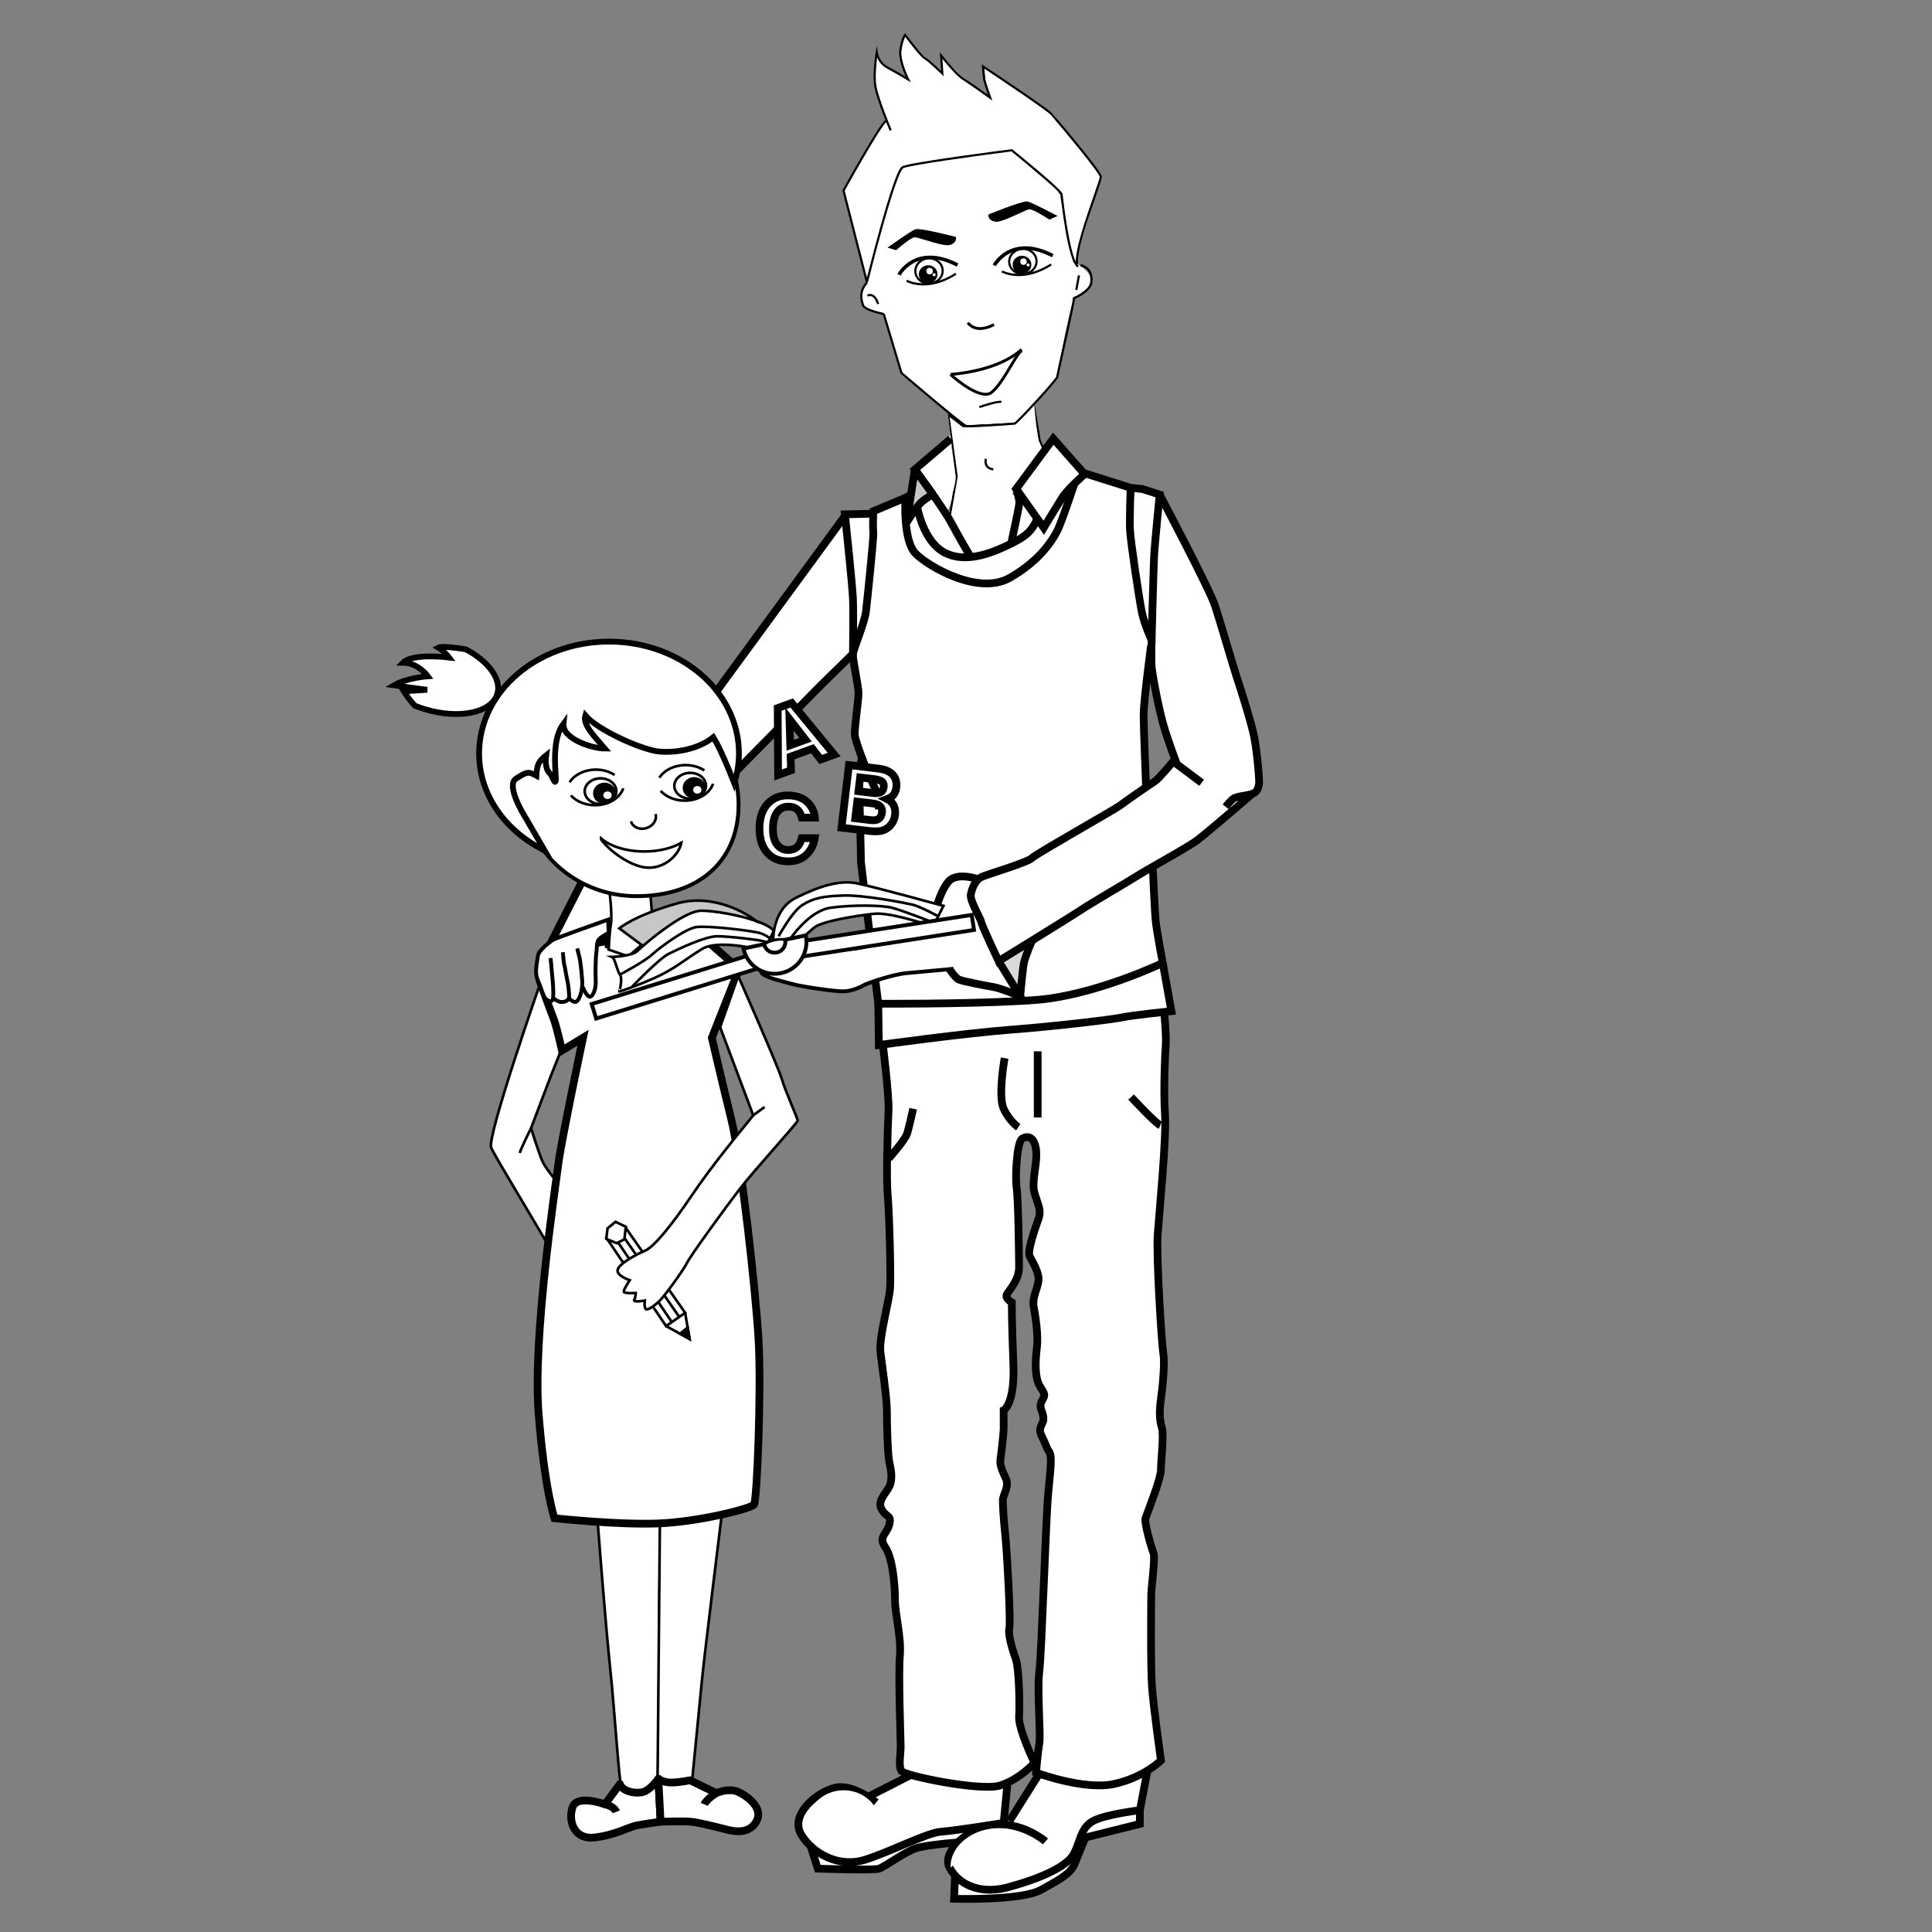 <?xml version="1.0" encoding="utf-8"?>
<!-- Generator: Adobe Illustrator 16.0.0, SVG Export Plug-In . SVG Version: 6.00 Build 0)  -->
<!DOCTYPE svg PUBLIC "-//W3C//DTD SVG 1.1//EN" "http://www.w3.org/Graphics/SVG/1.1/DTD/svg11.dtd">
<svg version="1.1" id="Calque_1" xmlns="http://www.w3.org/2000/svg" xmlns:xlink="http://www.w3.org/1999/xlink" x="0px" y="0px"
	 width="250px" height="250px" viewBox="0 0 250 250" enable-background="new 0 0 250 250" xml:space="preserve">
<rect x="0" y="0" width="250" height="250" fill="#808080" stroke="none"/>
<g>
	<g id="schuhe">
		<g id="XMLID_6_">
			<g>
				<path fill="#FFFFFF" d="M112.352,232.513l0.02-0.028l6.672-3.399l11.457,0.252l-0.629,6.547c0,0-6.17,1.008-8.057,1.134
					c-1.889,0.126-6.674,2.645-9.947,3.652c-2.576,0.792-5.227-0.13-6.977-1.782c-0.475-0.45-0.883-0.954-1.209-1.492
					c-1.51-2.519,1.889-5.414,4.281-6.044C109.484,230.952,111.262,231.824,112.352,232.513z"/>
				<path fill="#FFFFFF" d="M129.871,235.884l-0.504,1.008l-3.775,1.385c0,0-5.541,0.378-7.053,0.881
					c-1.51,0.505-4.027,2.393-4.783,2.645s-7.932,0-7.932,0l-0.934-2.915c1.75,1.653,4.4,2.575,6.977,1.782
					c3.273-1.007,8.059-3.525,9.947-3.651C123.701,236.892,129.871,235.884,129.871,235.884z"/>
			</g>
			<g>
				<path fill="none" stroke="#000000" stroke-miterlimit="10" d="M113.377,233.24c0,0-0.4-0.334-1.025-0.728
					c-1.09-0.688-2.867-1.561-4.389-1.161c-2.391,0.63-5.791,3.525-4.279,6.044c0.324,0.538,0.732,1.042,1.207,1.491
					c1.75,1.653,4.4,2.575,6.977,1.783c3.273-1.008,8.059-3.526,9.947-3.652c1.887-0.126,8.057-1.134,8.057-1.134l0.629-6.547
					l-11.457-0.252l-6.672,3.399"/>
				<path fill="none" stroke="#000000" stroke-miterlimit="10" d="M104.816,238.654l0.074,0.232l0.934,2.915
					c0,0,7.176,0.253,7.932,0c0.756-0.252,3.273-2.14,4.783-2.644c1.512-0.504,7.053-0.882,7.053-0.882l3.775-1.385l0.504-1.006"/>
			</g>
		</g>
	</g>
	<g id="Ebene_11">
		<g id="XMLID_5_">
			<g>
				<path fill="#FFFFFF" d="M130.551,236.174l0.076-0.541l4.281-6.8l13.725-0.504l-1.135,5.919c0,0-4.406,0.503-6.043,1.385
					c-1.357,0.729-1.59,2.064-2.131,3.43c-0.111,0.284-0.236,0.571-0.387,0.851c-0.883,1.637-4.281,3.147-8.438,4.281
					c-3.232,0.881-5.549-0.066-6.832-1.417c-0.369-0.387-0.652-0.81-0.848-1.228c-0.881-1.888,2.268-5.036,5.918-5.414
					C129.367,236.07,129.979,236.093,130.551,236.174z"/>
				<path fill="#FFFFFF" d="M139.324,239.063c0.541-1.365,0.773-2.699,2.131-3.43c1.637-0.882,6.043-1.384,6.043-1.384v1.763
					l-7.051,1.762c0,0-0.279,0.678-0.613,1.496L139.324,239.063z"/>
				<path fill="#FFFFFF" d="M130.5,244.194c4.156-1.134,7.555-2.645,8.438-4.281c0.15-0.28,0.275-0.566,0.387-0.851l0.51,0.206
					c-0.258,0.632-0.551,1.353-0.771,1.903c-0.504,1.26-1.889,2.015-4.406,3.399s-11.205,1.134-11.205,1.134l0.125-2.771l0.09-0.157
					C124.951,244.128,127.268,245.075,130.5,244.194z"/>
			</g>
			<g>
				<path fill="none" stroke="#000000" stroke-miterlimit="10" d="M135.285,238.276c0,0-1.979-1.722-4.734-2.103
					c-0.572-0.081-1.184-0.104-1.813-0.038c-3.65,0.378-6.799,3.526-5.918,5.414c0.195,0.418,0.479,0.841,0.848,1.228
					c1.283,1.351,3.6,2.298,6.832,1.417c4.156-1.134,7.555-2.645,8.438-4.281c0.15-0.28,0.275-0.566,0.387-0.851
					c0.541-1.365,0.773-2.7,2.131-3.43c1.637-0.882,6.043-1.385,6.043-1.385l1.135-5.919l-13.725,0.504l-4.281,6.8"/>
				<path fill="none" stroke="#000000" stroke-miterlimit="10" d="M123.576,242.935l-0.125,2.771c0,0,8.688,0.251,11.205-1.134
					c2.518-1.384,3.902-2.14,4.406-3.399c0.221-0.551,0.514-1.271,0.771-1.903c0.334-0.819,0.613-1.496,0.613-1.496l7.051-1.763
					v-1.762"/>
			</g>
		</g>
		<path fill="#FFFFFF" d="M108.566,234.223c2.08-0.229,4.045,0.624,5.41,2.135c0.002-0.176-0.006-0.354-0.025-0.531
			c-0.283-2.578-2.67-4.431-5.328-4.139c-2.574,0.285-4.455,2.479-4.314,4.958C105.34,235.322,106.832,234.414,108.566,234.223z"/>
		<path fill="#FFFFFF" d="M128.299,239.145c2.561-0.281,4.955,0.524,6.594,2.004c0.004-0.177,0.002-0.354-0.02-0.531
			c-0.283-2.578-3.168-4.376-6.441-4.015c-3.172,0.35-5.539,2.596-5.426,5.079C124.305,240.329,126.162,239.38,128.299,239.145z"/>
	</g>
	<g id="fuesse">
		<path fill="#FFFFFF" stroke="#000000" stroke-width="0.341" stroke-miterlimit="10" d="M77.297,196.454
			c0,0,1.072,13.936,1.656,19.394c0.584,5.457,1.17,15.104,1.461,15.299c0.293,0.195,0.977,1.169,2.145,0.975
			c1.17-0.195,2.338-0.975,2.535-1.949c0.193-0.974,0.193-25.435,0.291-25.824s0.098-7.406,0.098-7.406L77.297,196.454z"/>
		<path fill="#FFFFFF" stroke="#000000" stroke-width="0.341" stroke-miterlimit="10" d="M85.482,196.941l7.99-1.56
			c0,0-2.338,18.905-2.629,21.927c-0.293,3.021-1.268,12.961-1.268,12.961s-1.17,0.683-1.852,0.584
			c-0.684-0.096-2.631-0.682-2.631-0.682l0.291-32.646L85.482,196.941z"/>
	</g>
	<g id="schuhe_1_">
		<path fill="#FFFFFF" stroke="#000000" stroke-linejoin="round" stroke-miterlimit="10" d="M80.219,230.854l-1.947,2.632
			c0,0-3.605-1.364-4.191,0.389c-0.584,1.754,0.195,4.191,2.826,3.898c2.631-0.292,4.484-1.364,5.457-1.559
			c0.975-0.195,3.119-0.488,3.119-0.488l-0.293-5.555c0,0-1.07,1.56-2.143,1.755C81.975,232.121,80.512,231.731,80.219,230.854z"/>
		<path fill="#FFFFFF" stroke="#000000" stroke-linecap="round" stroke-linejoin="round" stroke-miterlimit="10" d="M85.189,230.172
			c0,0,0.586,0.488,1.656,0.488c1.072,0,2.438-0.293,2.438-0.293l3.41,1.657c0,0,1.561-0.683,2.729-0.194
			c1.17,0.486,3.314,2.045,2.533,3.702c-0.779,1.657-2.533,1.56-3.701,1.268c-1.17-0.292-3.803-0.976-4.875-1.071
			c-1.07-0.099-3.896,0-3.896,0L85.189,230.172z"/>
		<path fill="#FFFFFF" stroke="#000000" stroke-miterlimit="10" d="M78.271,233.486c0,0,1.168,0.194,1.461,0.974"/>
		<path fill="#FFFFFF" stroke="#000000" stroke-miterlimit="10" d="M92.693,232.023c0,0-1.268,0.781-1.559,1.463"/>
	</g>
	<g id="hand_x5F_li">
		<path fill="#FFFFFF" stroke="#000000" stroke-width="0.341" stroke-miterlimit="10" d="M69.793,127.557
			c0,0-6.822,19.588-6.236,20.952c0.584,1.364,8.186,13.739,8.186,14.131c0,0.39,1.17-8.674,1.17-8.674s-2.145-2.533-2.633-3.509
			c-0.486-0.974-1.559-4.482-1.559-4.482s1.947-5.165,2.436-6.433c0.488-1.267,2.145-5.359,2.145-5.359L69.793,127.557z"/>
		<path fill="#FFFFFF" stroke="#000000" stroke-width="0.341" stroke-miterlimit="10" d="M60.535,135.256"/>
		<path fill="#FFFFFF" stroke="#000000" stroke-width="0.341" stroke-miterlimit="10" d="M68.721,145.975
			c0,0-1.363,2.729-1.461,3.216"/>
	</g>
	<g id="hose">
		<path fill="#FFFFFF" stroke="#000000" stroke-miterlimit="10" d="M114.133,134.11c0,0.314,0.945,7.554,0.84,9.651
			c-0.105,2.1-0.314,8.604-0.105,10.912c0.211,2.309,0.42,10.283,0.314,11.962c-0.104,1.68-1.469,6.504-1.258,8.288
			c0.209,1.784,0.84,5.876,0.84,7.66c0,1.783,0.104,5.666,0.314,6.61c0.209,0.944,0.523,2.308-0.105,3.358
			c-0.631,1.049-1.469,1.782-0.84,2.832c0.631,1.049,1.26,0.629,0.945,1.889c-0.314,1.259-1.469,1.573-0.525,2.938
			c0.945,1.363,1.26,4.826,1.26,6.819c0,1.994,0.84,4.722,0.629,7.241c-0.209,2.518,0.105,10.701,0.105,11.75
			s-0.314,2.518,0.105,3.148c0.418,0.629,10.176,2.623,12.693,1.889c2.52-0.734,4.514-2.938,4.514-2.938s-2.1-4.407-1.994-5.979
			c0.105-1.575,0-6.296-0.42-7.45s-1.051-3.253-0.84-3.987s-0.314-10.178-0.523-12.066c-0.211-1.888-0.316-3.882-0.316-4.512
			s0.84-1.783,0.42-2.727c-0.42-0.945-0.84-1.785-0.734-2.519c0.105-0.735,0.42-3.358,0.42-4.092c0-0.735,0-2.31,0-2.31
			s1.469-0.734,1.26-5.979c-0.209-5.247-0.209-7.975-0.209-7.975s-0.945-0.525-0.631-1.05c0.314-0.523,1.574-1.889,1.574-3.463
			c0-1.573-0.105-9.022-0.314-10.281c-0.211-1.26,0-5.981,0.734-6.401c0.734-0.418,1.572-0.209,1.783,1.47
			c0.209,1.679-0.629,4.092-0.209,5.561c0.418,1.469,0.943,2.203,0.523,3.357c-0.42,1.155-1.469,4.197-1.154,4.826
			c0.316,0.631,1.258,2.099,1.154,3.148c-0.105,1.049-0.838,2.203-0.629,3.356c0.209,1.155,0.629,3.673,0.42,5.352
			c-0.211,1.679-0.314,3.882,0.418,5.036c0.736,1.155,0.631,1.05,0.211,1.889c-0.42,0.84,0.105,1.154,0.211,2.1
			c0.104,0.943-0.84,1.154-0.211,2.412c0.629,1.26,0.525,1.365,0.945,1.994c0.418,0.629,0.209,1.993-0.105,5.352
			c-0.314,3.357-0.84,20.564-1.154,23.082c-0.314,2.519,0.209,8.184,0,9.339c-0.211,1.154-0.42,3.777-0.42,3.777
			s6.191,2.308,10.072,1.469c3.883-0.84,6.086-3.043,6.086-3.043s-0.943-6.716-1.154-9.442c-0.209-2.729-0.105-11.438-0.105-12.067
			s0.525-4.722,0.316-5.245c-0.211-0.525-1.262-3.987-1.051-4.617c0.211-0.629,1.994-5.035,1.994-6.295
			c0-1.259,0.42-4.512,0.105-5.456s-0.314-2.204-0.105-3.672c0.211-1.47,0.523-4.617,0.314-5.771
			c-0.209-1.154-0.943-12.697-0.734-15.529c0.211-2.833,1.154-12.591,0.943-15.528c-0.209-2.938,0-7.765,0.105-9.129
			c0.105-1.363-0.418-6.19-0.418-6.19l-32.736,3.673L114.133,134.11z"/>
		<path fill="#FFFFFF" stroke="#000000" stroke-miterlimit="10" d="M199.016,240.396"/>
	</g>
	<g id="kleid">
		<path fill="#FFFFFF" stroke="#000000" stroke-miterlimit="10" d="M78.758,119.76l-8.867,7.309c0,0,1.363,3.802,1.754,4.776
			c0.389,0.974,1.072,4.093,1.072,4.093l2.729-1.657c0,0-2.826,13.351-3.217,16.469c-0.389,3.119-3.313,22.316-2.533,32.159
			s2.047,13.546,2.047,13.546s7.99,0.877,13.352,0.682c5.359-0.195,12.082-1.948,12.473-2.436c0.389-0.488,0.975-14.91,0.584-21.439
			s-2.242-23.194-3.508-28.358c-1.268-5.164-2.533-10.622-2.533-10.622l3.508-8.868c0,0-6.725-6.236-8.381-6.627
			c-1.658-0.389-2.826,0-2.826,0l0.195,2.047l-3.412,2.437l-2.436-0.976V119.76z"/>
	</g>
	<g id="stift">
		<g>
			<polyline fill="#FFFFFF" stroke="#000000" stroke-width="0.341" stroke-miterlimit="10" points="86.193,171.595 89.23,173.262 
				88.658,169.875 			"/>
			<path fill="none" stroke="#000000" stroke-width="0.341" stroke-miterlimit="10" d="M82.9,159.37"/>
			<polygon fill="#FFFFFF" stroke="#000000" stroke-width="0.341" stroke-miterlimit="10" points="80.916,158.807 88.658,169.875 
				86.193,171.595 78.48,160.196 			"/>
			<polygon stroke="#000000" stroke-width="0.341" stroke-miterlimit="10" points="87.994,172.583 88.98,171.781 89.23,173.262 			
				"/>
			
				<line fill="none" stroke="#000000" stroke-width="0.341" stroke-miterlimit="10" x1="80.754" y1="160.125" x2="87.895" y2="170.407"/>
			
				<line fill="none" stroke="#000000" stroke-width="0.341" stroke-miterlimit="10" x1="79.563" y1="160.146" x2="86.932" y2="171.079"/>
			<polygon fill="#FFFFFF" stroke="#000000" stroke-width="0.341" stroke-miterlimit="10" points="78.611,158.952 79.648,158.104 
				80.982,158.743 80.793,160.367 79.801,160.87 78.455,160.312 			"/>
		</g>
	</g>
	<g id="Ebene_9">
		<path fill="none" stroke="#000000" stroke-miterlimit="10" d="M129.996,136.922c0,0-0.881,4.91-0.125,6.547
			s1.889,2.393,1.889,2.393"/>
		<line fill="none" stroke="#000000" stroke-miterlimit="10" x1="134.277" y1="136.04" x2="134.277" y2="144.602"/>
		<path fill="none" stroke="#000000" stroke-miterlimit="10" d="M146.365,141.957c0,0,3.146,3.4,3.775,3.652"/>
		<path fill="none" stroke="#000000" stroke-miterlimit="10" d="M115.014,149.89c0,0,2.141-2.393,2.393-3.273
			s0.756-3.147,0.756-3.147"/>
	</g>
	<g id="Ebene_4">
		<polygon fill="#FFFFFF" points="122.814,66.515 126.238,74.048 130.9,71.319 131.922,64.384 129.193,63.133 		"/>
		<polygon fill="#FFFFFF" points="126.238,72.797 120.705,63.975 118.166,66.203 119.986,74.843 		"/>
		<polygon fill="#FFFFFF" points="130.9,71.319 131.922,63.702 136.697,68.591 134.537,72.455 		"/>
	</g>
	<g id="pollunder">
		<g id="XMLID_4_">
			<g>
				<path fill="#FFFFFF" d="M152.053,98.26c-0.273-0.743-0.758-2.078-1.275-3.677c-0.799-2.479-1.676-7.348-1.756-8.308
					c-0.053-0.627-0.037-1.9-0.021-2.709c0.012-0.429,0.021-0.725,0.021-0.725s0.238-9.264,0.316-10.859
					c0.084-1.596,0.723-7.986,0.723-7.986s6.469,12.22,7.188,14.454c0.717,2.235,2.314,7.747,2.715,8.943
					c0.396,1.199,1.914,5.911,2.314,7.907c0.398,1.995,0.721,5.75,0.639,6.149c-0.078,0.396-0.16,1.039-0.879,1.278
					c0,0-5.83,5.03-7.107,5.987c-0.912,0.685-3.871,2.354-5.889,3.509c-0.803,0.46-1.457,0.837-1.775,1.043
					c-1.121,0.721-6.072,3.594-7.508,4.554c-0.762,0.507-3.67,2.312-6.238,3.896c-2.285,1.414-4.303,2.652-4.303,2.652
					s-2.156-4.552-2.234-5.032c-0.082-0.481-1.518-2.795-1.361-3.594c0.127-0.63,0.4-1.454,0.977-1.968
					c0.158-0.144,0.338-0.264,0.541-0.349c0.961-0.4,5.83-1.836,6.391-2.396c0.561-0.561,10.781-6.309,11.498-6.868
					c0.484-0.374,2.15-1.539,3.314-2.336c0.572-0.393,1.027-0.698,1.158-0.777C149.891,100.817,151.955,98.376,152.053,98.26z"/>
				<path fill="#FFFFFF" d="M150.457,124.607l1.121,6.23c0,0-5.273,0.56-6.311,0.8c-1.037,0.238-8.145,1.116-14.373,1.596
					c-6.229,0.478-17.17,1.995-17.17,1.995l-0.08-5.348c0,0,10.766,0.065,18.398-0.356c0.684-0.038,1.342-0.079,1.963-0.126
					C141.594,128.841,150.457,124.607,150.457,124.607z"/>
				<path fill="#FFFFFF" d="M149.58,119.496c0.16,1.278,0.877,5.111,0.877,5.111s-8.863,4.233-16.451,4.791
					c-0.621,0.047-1.279,0.088-1.963,0.126l-0.031-0.604c0,0,0.316-3.514,0.479-4.313c0.16-0.8,1.039-2.873,1.039-2.873l-0.01-0.017
					c2.568-1.586,5.477-3.39,6.238-3.896c1.436-0.96,6.387-3.833,7.508-4.554c0.318-0.206,0.973-0.583,1.775-1.043l0.141,0.246
					C149.182,112.471,149.422,118.219,149.58,119.496z"/>
				<path fill="#FFFFFF" d="M147.822,63.279l2.238,0.717c0,0-0.639,6.391-0.723,7.986c-0.078,1.596-0.316,10.859-0.316,10.859
					s-0.961-2.074-1.279-3.674c-0.32-1.596-1.438-9.024-1.516-10.541c-0.082-1.518,0.078-5.51,0.078-5.51L147.822,63.279z"/>
				<path fill="#FFFFFF" d="M111.529,98.036c-0.361-0.961-0.867-2.387-0.918-2.897c-0.082-0.796,0.479-4.47,0.479-5.429
					c0-0.957-0.801-4.473-0.721-5.109c0.082-0.639,1.52-4.072,1.678-5.433c0.16-1.356,1.037-9.663,0.959-10.3
					c-0.063-0.481-0.031-1.787-0.012-2.395c0.006-0.198,0.012-0.321,0.012-0.321l4.375-1.835l-0.223,0.158
					c0,0-0.322,5.429,1.277,7.106c1.596,1.679,8.146,5.512,12.219,3.195c4.07-2.316,5.592-5.03,6.148-6.068
					c0.561-1.04,2.555-7.108,2.555-7.108l1.119-0.32l5.828,1.837c0,0-0.16,3.992-0.078,5.51c0.078,1.517,1.195,8.945,1.518,10.541
					c0.318,1.6,1.277,3.674,1.277,3.674s-0.01,0.296-0.023,0.725l-0.059-0.004c0,0-0.955,7.187-0.955,8.942s0.316,9.264,0.316,9.264
					l0.041,0.06c-1.164,0.797-2.828,1.962-3.314,2.336c-0.717,0.56-10.938,6.308-11.496,6.868c-0.563,0.56-5.432,1.995-6.393,2.396
					c-0.203,0.085-0.383,0.205-0.541,0.349c-0.604-0.198-2.957-0.878-3.928,0.371c-1.121,1.437-2.555,5.271-1.359,8.144
					c1.199,2.877,2.238,4.234,2.795,4.473c0.561,0.239,3.516,0.8,4.473,0.96c0.957,0.158,3.436,1.197,3.436,1.197l0.031,0.604
					c-7.633,0.422-18.398,0.356-18.398,0.356l-2.238-18.289c0-0.96-0.238-10.063-0.238-10.38c0-0.322,0.16-2.239,0.16-2.239
					L111.529,98.036z"/>
				<path fill="#FFFFFF" d="M117.381,64.317l1.135-0.799l0.082,1.675c0,0,0.639,4.233,3.113,5.988
					c2.477,1.757,5.828,0.722,8.385-0.478c2.555-1.195,3.434-1.836,4.232-3.834c0.797-1.995,2.314-5.03,2.314-5.03l2.717-0.239
					c0,0-1.996,6.068-2.557,7.108c-0.557,1.038-2.078,3.752-6.148,6.068c-4.072,2.316-10.621-1.517-12.219-3.195
					c-1.6-1.678-1.275-7.106-1.275-7.106L117.381,64.317z"/>
				<path fill="#D9D9D9" d="M133.52,121.718l0.01,0.017c0,0-0.879,2.073-1.039,2.873c-0.162,0.8-0.479,4.313-0.479,4.313
					l-2.795-4.551C129.217,124.37,131.234,123.132,133.52,121.718z"/>
				<path fill="#FFFFFF" d="M129.217,124.37l2.795,4.551c0,0-2.477-1.039-3.434-1.197c-0.957-0.16-3.912-0.721-4.475-0.96
					c-0.555-0.238-1.594-1.596-2.793-4.473c-1.197-2.873,0.238-6.707,1.359-8.144c0.969-1.249,3.324-0.569,3.928-0.371
					c-0.576,0.514-0.85,1.338-0.977,1.968c-0.156,0.799,1.279,3.112,1.361,3.594C127.061,119.818,129.217,124.37,129.217,124.37z"/>
				<path fill="#FFFFFF" d="M113.006,68.868c0.078,0.637-0.799,8.943-0.959,10.3c-0.158,1.36-1.596,4.794-1.678,5.433
					c0,0,0.082-5.351,0-7.188c-0.07-1.634-0.838-8.962-1.004-10.555c-0.02-0.194-0.033-0.305-0.033-0.305l3.662-0.079
					C112.975,67.081,112.943,68.387,113.006,68.868z"/>
				<path fill="#FFFFFF" d="M110.369,77.412c0.082,1.838,0,7.188,0,7.188l-4.23,4.152L95.197,99.852l-11.5,10.623l-1.438,8.386
					l-3.99,2.952l-7.668,1.518l6.148-12.059l32.502-44.401l0.113-0.013C109.531,68.45,110.299,75.778,110.369,77.412z"/>
			</g>
			<g>
				<path fill="none" stroke="#000000" stroke-miterlimit="10" d="M150.061,63.996c0,0,6.469,12.22,7.188,14.454
					c0.717,2.235,2.314,7.747,2.715,8.943c0.396,1.199,1.914,5.911,2.314,7.907c0.398,1.995,0.721,5.75,0.639,6.149
					c-0.078,0.396-0.16,1.039-0.879,1.278c-0.717,0.24-2.074,0.317-2.473,0.639c-0.4,0.318-0.961,1.037-0.961,1.037"/>
				<path fill="none" stroke="#000000" stroke-miterlimit="10" d="M162.037,102.729c0,0-5.83,5.03-7.107,5.987
					c-0.912,0.685-3.873,2.354-5.889,3.509c-0.803,0.46-1.457,0.837-1.775,1.043c-1.121,0.721-6.072,3.594-7.508,4.554
					c-0.762,0.507-3.67,2.311-6.238,3.896c-2.285,1.414-4.303,2.652-4.303,2.652s-2.156-4.552-2.234-5.032
					c-0.082-0.481-1.518-2.795-1.361-3.594c0.127-0.63,0.4-1.454,0.977-1.968c0.158-0.144,0.338-0.264,0.541-0.349
					c0.961-0.4,5.83-1.836,6.391-2.396c0.561-0.561,10.781-6.309,11.498-6.868c0.484-0.374,2.15-1.539,3.314-2.336
					c0.572-0.393,1.027-0.698,1.158-0.777c0.391-0.233,2.455-2.675,2.553-2.791c0.004-0.004,0.004-0.004,0.004-0.004"/>
				<path fill="none" stroke="#000000" stroke-miterlimit="10" d="M155.49,101.29l-3.195-2.396c0,0-0.09-0.229-0.242-0.635
					c-0.273-0.743-0.758-2.078-1.275-3.677c-0.799-2.479-1.676-7.348-1.756-8.308c-0.053-0.627-0.037-1.9-0.021-2.709
					c0.012-0.429,0.021-0.725,0.021-0.725"/>
				<path fill="none" stroke="#000000" stroke-miterlimit="10" d="M148.939,83.563c0,0-0.955,7.187-0.955,8.942
					s0.316,9.264,0.316,9.264"/>
				<path fill="none" stroke="#000000" stroke-miterlimit="10" d="M149.182,112.471c0,0,0.24,5.748,0.398,7.025
					c0.16,1.278,0.877,5.111,0.877,5.111s-8.863,4.233-16.449,4.791c-0.623,0.047-1.281,0.088-1.965,0.126
					c-7.633,0.422-18.398,0.356-18.398,0.356l-2.236-18.289c0-0.96-0.24-10.063-0.24-10.38c0-0.322,0.162-2.239,0.162-2.239
					l0.201-0.937l0.037-0.181"/>
				<path fill="none" stroke="#000000" stroke-miterlimit="10" d="M113.725,104.724c0,0,0-1.517-0.24-2.077
					c-0.238-0.557-1.596-3.674-1.596-3.674s-0.154-0.396-0.359-0.937c-0.361-0.961-0.867-2.387-0.918-2.897
					c-0.082-0.796,0.479-4.47,0.479-5.429c0-0.957-0.801-4.473-0.721-5.109c0.082-0.639,1.52-4.072,1.678-5.433
					c0.16-1.356,1.037-9.663,0.959-10.3c-0.063-0.481-0.031-1.787-0.012-2.395c0.006-0.198,0.012-0.321,0.012-0.321l4.375-1.835
					l0.576-0.242"/>
				<path fill="none" stroke="#000000" stroke-miterlimit="10" d="M139.359,61.601l-2.717,0.239c0,0-1.518,3.035-2.314,5.03
					c-0.799,1.998-1.678,2.639-4.232,3.834c-2.557,1.199-5.908,2.234-8.387,0.478c-2.473-1.755-3.111-5.988-3.111-5.988
					l-0.082-1.675l-1.135,0.799l-0.223,0.158c0,0-0.322,5.429,1.277,7.106c1.596,1.679,8.146,5.512,12.219,3.195
					c4.07-2.316,5.592-5.03,6.148-6.068C137.363,67.669,139.359,61.601,139.359,61.601l1.117-0.32l5.828,1.837
					c0,0-0.16,3.992-0.078,5.51c0.078,1.517,1.197,8.945,1.518,10.541c0.318,1.6,1.277,3.674,1.277,3.674s0.24-9.264,0.318-10.859
					c0.082-1.596,0.721-7.986,0.721-7.986l-2.238-0.717l-1.518-0.162"/>
				<path fill="none" stroke="#000000" stroke-miterlimit="10" d="M126.74,113.827c0,0-0.051-0.019-0.143-0.051
					c-0.604-0.198-2.959-0.878-3.928,0.371c-1.121,1.437-2.555,5.271-1.359,8.144c1.199,2.877,2.238,4.234,2.795,4.473
					c0.561,0.239,3.516,0.8,4.473,0.96c0.957,0.158,3.434,1.197,3.434,1.197l-2.795-4.551"/>
				<path fill="none" stroke="#000000" stroke-miterlimit="10" d="M132.012,128.921c0,0,0.318-3.514,0.479-4.313
					s1.039-2.873,1.039-2.873"/>
				<path fill="none" stroke="#000000" stroke-miterlimit="10" d="M113.645,129.881l0.08,5.348c0,0,10.941-1.518,17.17-1.995
					c6.229-0.479,13.336-1.357,14.373-1.596c1.037-0.24,6.311-0.8,6.311-0.8l-1.121-6.23"/>
				<path fill="none" stroke="#000000" stroke-miterlimit="10" d="M109.252,66.87L76.75,111.271l-6.148,12.059l7.668-1.518
					l3.99-2.952l1.438-8.386l11.5-10.623l10.941-11.099l4.23-4.152c0,0,0.082-5.351,0-7.188c-0.07-1.634-0.838-8.962-1.004-10.556
					c-0.02-0.193-0.033-0.304-0.033-0.304l3.662-0.079l0.09-0.003"/>
			</g>
		</g>
	</g>
	<g id="kopf">
		<g>
			<polyline fill="#FFFFFF" points="122.934,66.587 123.791,61.627 122.756,53.689 124.654,55.147 131.313,54.811 133.818,52.66 
				134.551,56.999 135.986,60.261 137.525,61.649 			"/>
			<polygon fill="#FFFFFF" points="137.432,61.753 135.869,60.344 134.414,57.021 133.721,52.928 131.367,54.946 124.609,55.289 
				122.883,53.964 123.928,61.67 123.055,66.659 122.814,66.515 123.652,61.586 122.627,53.414 124.697,55.005 131.256,54.672 
				133.914,52.395 134.686,56.957 136.102,60.176 137.619,61.546 			"/>
		</g>
		<g>
			<polyline fill="#FFFFFF" points="122.934,66.587 123.791,61.627 122.756,53.689 124.654,55.147 131.313,54.811 133.818,52.66 
				134.551,56.999 135.986,60.261 137.525,61.649 			"/>
			<polygon points="137.432,61.753 135.869,60.344 134.414,57.021 133.721,52.928 131.367,54.946 124.609,55.289 122.883,53.964 
				123.928,61.67 123.055,66.659 122.814,66.515 123.652,61.586 122.627,53.414 124.697,55.005 131.256,54.672 133.914,52.395 
				134.686,56.957 136.102,60.176 137.619,61.546 			"/>
		</g>
		<path fill="#FFFFFF" d="M112.207,36.392c0,0,2.053-7.978,2.189-8.733c0.135-0.757,2.111-6.801,2.111-6.801l14.412-1.41
			l6.225,5.739l1.713,8.78l0.814,0.381c0,0,2.41,1.499,1.199,2.719c-2.912,2.934-1.318-0.317-1.893,1.434
			c-1.125,3.435-2.168,10.258-2.168,10.258l-3.633,4.257l-1.65,1.669L124.975,55l-8.328-6.741l-2.287-7.628
			c0,0-1.598-0.171-2.193-0.691c-0.596-0.52-0.615-2.198-0.615-2.198L112.207,36.392z"/>
		<path fill="#FFFFFF" d="M131.25,61.607c-0.234,2.069-2.025-5.09-2.025-5.09l4.572-4.462l0.559,5.796
			C134.355,57.852,131.482,59.538,131.25,61.607"/>
		<path fill="#FFFFFF" d="M124.588,20.124l6.303-0.612l6.236,5.427c0,0-5.76-1.166-8.016-1.387c-2.254-0.22-7.621-2.285-7.621-2.285
			l2.18-0.894"/>
		<path fill="#FFFFFF" d="M128.742,47.218c0,0,2.58-1.106,3.271-1.9c0.693-0.793-0.773,1.466-1.82,3.109
			c-1.576,2.472-2.873,2.621-2.873,2.621l-4.143-2.396L128.742,47.218z"/>
		<path fill="#FFFFFF" d="M136.385,33.264c0,0-2.713-1.416-3.938-1.166c-2.27,0.466-3.787,2.248-3.787,2.248
			s1.438,1.644,3.902,1.291C136.572,35.062,136.385,33.264,136.385,33.264z"/>
		
			<ellipse transform="matrix(-0.067 -0.998 0.998 -0.067 107.598 168.042)" fill="#FFFFFF" cx="132.347" cy="33.727" rx="1.583" ry="1.955"/>
		<path fill="#FFFFFF" d="M112.244,36.015l-3.092-11.363c0,0,4.859-8.479,5.406-8.702c0.545-0.225-0.234-1.602-0.234-1.602
			s-1.045-2.604-1.096-3.348c-0.051-0.744,0.182-3.745,0.182-3.745l1.674,1.754l2.656,1.562c0,0-1.121-2.476-1.172-3.219
			c-0.049-0.742,0.527-2.648,0.527-2.648l2.145,2.282l2.576,2.188l0.004-1.741l2.725,2.554l3.875,3.035l-0.832-2.184l-0.209-2.164
			l4.377,3.064l4.494,2.993l6.197,7.919l-3.342,11.3c0,0-1.594-3.938-1.508-5.436c0.086-1.499-0.227-3.344-0.227-3.344l-6.148-5.554
			l-0.496-0.096l-14.076,1.45l-2.613,7.519L112.244,36.015z"/>
		<path fill="#FFFFFF" d="M123.93,34.479c0,0-2.713-1.416-3.936-1.165c-2.27,0.464-3.789,2.247-3.789,2.247s1.439,1.645,3.904,1.291
			C124.117,36.277,123.93,34.479,123.93,34.479z"/>
		
			<ellipse transform="matrix(-0.067 -0.998 0.998 -0.067 93.282 157.288)" fill="#FFFFFF" cx="120.209" cy="35.013" rx="1.583" ry="1.956"/>
		<path fill="#FFFFFF" d="M112.207,36.392c0,0,2.053-7.978,2.189-8.733c0.135-0.757,2.111-6.801,2.111-6.801l14.412-1.41
			l6.225,5.739l1.713,8.78l0.814,0.381c0,0,2.41,1.499,1.199,2.719c-2.912,2.934-1.318-0.317-1.893,1.434
			c-1.125,3.435-2.168,10.258-2.168,10.258l-3.633,4.257l-1.65,1.669L124.975,55l-8.328-6.741l-2.287-7.628
			c0,0-1.598-0.171-2.193-0.691c-0.596-0.52-0.615-2.198-0.615-2.198L112.207,36.392z"/>
		<path fill="#FFFFFF" d="M124.588,20.124l6.303-0.612l6.236,5.427c0,0-5.76-1.166-8.016-1.387c-2.254-0.22-7.621-2.285-7.621-2.285
			l2.18-0.894"/>
		<path fill="#FFFFFF" d="M128.742,47.218c0,0,2.58-1.106,3.271-1.9c0.693-0.793-0.773,1.466-1.82,3.109
			c-1.576,2.472-2.873,2.621-2.873,2.621l-4.143-2.396L128.742,47.218z"/>
		<path fill="#FFFFFF" d="M136.385,33.264c0,0-2.713-1.416-3.938-1.166c-2.27,0.466-3.787,2.248-3.787,2.248
			s1.438,1.644,3.902,1.291C136.572,35.062,136.385,33.264,136.385,33.264z"/>
		
			<ellipse transform="matrix(-0.067 -0.998 0.998 -0.067 107.598 168.042)" fill="#FFFFFF" cx="132.347" cy="33.727" rx="1.583" ry="1.955"/>
		<path fill="#FFFFFF" d="M112.244,36.015l-3.092-11.363c0,0,4.859-8.479,5.406-8.702c0.545-0.225-0.234-1.602-0.234-1.602
			s-1.045-2.604-1.096-3.348c-0.051-0.744,0.182-3.745,0.182-3.745l1.674,1.754l2.656,1.562c0,0-1.121-2.476-1.172-3.219
			c-0.049-0.742,0.527-2.648,0.527-2.648l2.145,2.282l2.576,2.188l0.004-1.741l2.725,2.554l3.875,3.035l-0.832-2.184l-0.209-2.164
			l4.377,3.064l4.494,2.993l6.197,7.919l-3.342,11.3c0,0-1.594-3.938-1.508-5.436c0.086-1.499-0.227-3.344-0.227-3.344l-6.148-5.554
			l-0.496-0.096l-13.918,2.123l-2.502,7.139L112.244,36.015z"/>
		<path fill="#FFFFFF" d="M133.682,12.959l-2.885,1.501l2.43,0.021c0,0-1.424,1.03-2.713,1.305
			c-1.287,0.273-2.896,1.315-2.896,1.315s5.275,0.764,5.809,0.354c0.533-0.409,3.443-1.539,3.443-1.539L133.682,12.959z"/>
		<path fill="#FFFFFF" d="M123.93,34.479c0,0-2.713-1.416-3.936-1.165c-2.27,0.464-3.789,2.247-3.789,2.247s1.439,1.645,3.904,1.291
			C124.117,36.277,123.93,34.479,123.93,34.479z"/>
		
			<ellipse transform="matrix(-0.067 -0.998 0.998 -0.067 93.282 157.288)" fill="#FFFFFF" cx="120.209" cy="35.013" rx="1.583" ry="1.956"/>
		<path d="M129.17,55.102c-1.988,0.135-3.836,0.236-4.135,0.178c-0.516-0.104-7.154-5.778-8.48-6.915l-0.031-0.026l-2.297-7.666
			l0.268-0.08l2.273,7.588c3.133,2.686,7.914,6.7,8.326,6.826c0.131,0.026,0.984,0.049,6.031-0.322
			c0.068-0.004,0.119-0.009,0.15-0.011c0.189-0.13,1.281-1.239,2.777-2.872c1.711-1.866,2.553-2.891,2.619-3.063
			c0.02-0.187,0.279-1.35,0.729-3.355c0.582-2.609,1.465-6.553,1.441-6.854c0,0,0,0.011,0.008,0.025l0.258-0.106
			c0.066,0.164-0.229,1.604-1.436,6.997c-0.367,1.641-0.715,3.188-0.723,3.323c-0.012,0.203-0.924,1.295-2.709,3.242
			c-0.674,0.735-1.359,1.464-1.877,1.997c-0.908,0.935-0.973,0.938-1.041,0.943c-0.021,0.002-0.082,0.007-0.178,0.014
			C130.506,55.01,129.83,55.058,129.17,55.102z"/>
		<path d="M126.771,52.806l-0.092-0.264c0.404-0.139,2.443-0.821,2.938-0.66l-0.086,0.266
			C129.217,52.046,127.672,52.497,126.771,52.806z"/>
		<path d="M123.104,48.627c-0.055,0.003-0.092,0.005-0.107,0.006l-0.018-0.371c0.059-0.003,6.016-0.348,9.09-3.188l0.252,0.273
			C129.34,48.101,123.961,48.568,123.104,48.627z"/>
		<path d="M127.666,51.199c-1.803,0.121-4.666-2.488-4.805-2.615l0.252-0.273c1.02,0.938,3.918,3.186,5.055,2.336
			c0.813-0.606,1.725-2.133,2.459-3.359c0.732-1.228,1.166-1.93,1.521-2.092l0.154,0.34c-0.268,0.121-0.822,1.047-1.357,1.943
			c-0.789,1.32-1.684,2.816-2.555,3.467C128.182,51.102,127.936,51.18,127.666,51.199z"/>
		<path d="M127.029,42.692c-1.352,0.091-1.938-0.82-1.945-0.832l0.314-0.196c0.037,0.056,0.895,1.354,3.133,0.172l0.174,0.33
			C128.051,42.511,127.494,42.66,127.029,42.692z"/>
		<path d="M116.535,35.661l-0.412-0.218c0.023-0.045,0.584-1.087,1.848-1.776c1.158-0.635,3.145-1.078,6.033,0.42l-0.215,0.413
			c-2.162-1.121-4.039-1.268-5.576-0.437C117.066,34.685,116.541,35.651,116.535,35.661z"/>
		<path d="M119.908,36.924c-1.609,0.108-2.596-0.439-2.662-0.478l0.139-0.242c0.025,0.016,2.6,1.429,6.234-0.895l0.15,0.235
			C122.273,36.501,120.957,36.852,119.908,36.924z"/>
		<path d="M128.865,34.455l-0.412-0.22c0.023-0.043,0.586-1.086,1.848-1.776c1.158-0.635,3.145-1.076,6.033,0.421l-0.215,0.413
			c-2.162-1.121-4.039-1.268-5.574-0.437C129.396,33.478,128.871,34.445,128.865,34.455z"/>
		<path d="M132.238,35.717c-1.607,0.107-2.596-0.438-2.662-0.477l0.137-0.242c0.027,0.014,2.602,1.427,6.236-0.895l0.15,0.235
			C134.604,35.293,133.287,35.646,132.238,35.717z"/>
		<g>
			<path d="M123.566,30.771c0,0-4.561-1.186-5.105-0.962c-0.545,0.225-3.307,2.184-3.307,2.184l0.764,0.229
				c0,0,1.85-1.619,2.408-1.656c0.557-0.037,3.723,1.241,4.547,1C123.695,31.321,123.566,30.771,123.566,30.771z"/>
			<path d="M115.951,32.377l-1.109-0.333l0.232-0.166c0.113-0.08,2.781-1.972,3.334-2.198c0.047-0.02,0.104-0.031,0.178-0.035
				c0.941-0.064,4.848,0.946,5.014,0.99l0.082,0.021l0.02,0.082c0,0.006,0.15,0.685-0.789,0.96
				c-0.059,0.017-0.125,0.027-0.199,0.032l0,0c-0.619,0.042-1.811-0.318-2.861-0.638c-0.65-0.197-1.324-0.401-1.518-0.388
				c-0.371,0.024-1.623,1.008-2.324,1.621L115.951,32.377z M115.471,31.941l0.412,0.124c0.359-0.312,1.885-1.604,2.434-1.641
				c0.232-0.016,0.766,0.142,1.617,0.399c0.977,0.298,2.193,0.666,2.76,0.628l0,0c0.055-0.004,0.102-0.011,0.139-0.022
				c0.508-0.148,0.592-0.418,0.6-0.549c-0.619-0.159-4.008-1.014-4.826-0.958c-0.061,0.005-0.086,0.013-0.092,0.016
				C118.127,30.097,116.469,31.236,115.471,31.941z"/>
		</g>
		<g>
			<path d="M128.037,27.854c0,0,4.359-1.788,4.93-1.64c0.568,0.148,3.568,1.719,3.568,1.719l-0.725,0.328
				c0,0-2.051-1.354-2.607-1.316c-0.559,0.037-3.523,1.731-4.373,1.602C127.982,28.418,128.037,27.854,128.037,27.854z"/>
			<path d="M135.797,28.421l-0.063-0.042c-0.779-0.514-2.152-1.318-2.523-1.295c-0.193,0.013-0.832,0.307-1.449,0.589
				c-1,0.458-2.133,0.977-2.75,1.019c-0.076,0.005-0.143,0.003-0.201-0.006c-0.969-0.147-0.912-0.838-0.912-0.846l0.008-0.083
				l0.078-0.032c0.158-0.064,3.893-1.594,4.834-1.656c0.074-0.005,0.135-0.002,0.182,0.011c0.58,0.151,3.477,1.665,3.6,1.73
				l0.252,0.132L135.797,28.421z M133.191,26.807c0.549-0.038,2.234,1.038,2.631,1.297l0.395-0.179
				c-1.086-0.564-2.881-1.47-3.285-1.574c-0.008-0.002-0.033-0.007-0.094-0.003c-0.82,0.055-4.066,1.359-4.656,1.599
				c0.025,0.131,0.143,0.383,0.67,0.463c0.037,0.006,0.086,0.006,0.141,0.003c0.566-0.037,1.723-0.566,2.652-0.992
				C132.453,27.05,132.959,26.822,133.191,26.807z"/>
		</g>
		<path d="M139.461,34.611c-1.309-0.548-2.223-9.345-2.229-9.432c-0.113-0.429-3.938-3.639-6.355-5.586
			c-4.514,0.575-13.168,1.761-14.006,2.177c-0.186,0.093-0.816,1.011-2.635,7.488c-1.002,3.575-1.885,7.131-1.893,7.166
			l-0.271-0.067c0.008-0.035,0.893-3.595,1.895-7.174c2.047-7.297,2.58-7.563,2.779-7.663c1.094-0.544,13.623-2.144,14.156-2.212
			l0.057-0.007l0.049,0.037c0.016,0.013,1.621,1.309,3.215,2.654c3.262,2.762,3.281,3.036,3.289,3.167
			c0.016,0.234,0.256,2.426,0.652,4.67c0.674,3.834,1.207,4.44,1.406,4.522L139.461,34.611z"/>
		<rect x="139.257" y="35.551" transform="matrix(-0.983 -0.181 0.181 -0.983 269.863 97.693)" width="0.28" height="1.918"/>
		<path d="M114.332,40.769c-0.422-0.084-2.543-0.534-2.791-1.214c-0.736-1.991,0.557-3.074,0.57-3.086l0.176,0.218l-0.088-0.108
			l0.088,0.108c-0.047,0.039-1.148,0.973-0.486,2.771c0.154,0.413,1.668,0.856,2.588,1.037L114.332,40.769z"/>
		<path d="M113.498,39.378c-0.191-0.577-0.441-0.935-0.73-1.036c-0.238-0.083-0.426,0.037-0.434,0.042l-0.154-0.233
			c0.012-0.008,0.305-0.201,0.676-0.073c0.379,0.13,0.686,0.538,0.908,1.214L113.498,39.378z"/>
		<path d="M112.063,36.612l-3.059-11.979l0.027-0.049c0.012-0.022,1.268-2.285,2.57-4.514c2.676-4.582,2.93-4.561,3.082-4.549
			c0.072,0.005,0.129,0.051,0.154,0.121l-0.262,0.095c0.006,0.019,0.023,0.042,0.053,0.055c0.031,0.013,0.059,0.007,0.064,0.003
			c-0.455,0.211-3.537,5.535-5.391,8.876l3.031,11.872L112.063,36.612z"/>
		<path d="M139.232,34.201c-0.236-1.589,1.262-5.901,2.252-8.753c0.428-1.228,0.832-2.387,0.82-2.572
			c-0.055-0.525-4.586-5.993-6.301-7.981c-0.457-0.533-5.721-4.086-8.645-6.027c0.035,0.45,0.111,1.313,0.199,1.634
			c0.121,0.448,0.691,2.072,0.699,2.089l0.148,0.422l-0.363-0.262c-0.023-0.018-2.363-1.713-3.418-2.377
			c-0.842-0.527-2.111-2.048-2.672-2.747l0.152,2.238l-0.262-0.257c-0.016-0.017-1.691-1.649-2.252-1.971
			c-0.52-0.297-2.004-2.265-2.453-2.869c-0.133,0.262-0.365,0.829-0.486,1.766c-0.178,1.354,0.975,3.654,0.986,3.677l0.221,0.442
			l-0.42-0.26c-0.014-0.008-1.373-0.846-2.611-1.498c-0.748-0.392-1.133-0.992-1.326-1.442c-0.117,0.898-0.287,2.592-0.08,3.736
			c0.293,1.626,1.943,5.584,1.961,5.624l-0.258,0.107c-0.068-0.164-1.68-4.026-1.979-5.683c-0.299-1.663,0.15-4.333,0.17-4.446
			l0.15-0.885l0.125,0.89c0.002,0.013,0.189,1.233,1.365,1.851c0.842,0.443,1.734,0.969,2.234,1.268
			c-0.334-0.749-0.959-2.33-0.816-3.417c0.188-1.431,0.617-2.039,0.635-2.064l0.113-0.155l0.113,0.154
			c0.539,0.735,2.037,2.701,2.494,2.963c0.455,0.262,1.543,1.28,2.047,1.762l-0.164-2.421l0.281,0.366
			c0.02,0.023,1.84,2.382,2.877,3.036c0.813,0.511,2.373,1.622,3.076,2.127c-0.18-0.521-0.473-1.374-0.559-1.69
			c-0.127-0.466-0.225-1.911-0.23-1.973l-0.018-0.281l0.236,0.156c0.34,0.226,8.326,5.522,8.939,6.235
			c0.064,0.072,6.314,7.386,6.365,8.146c0.016,0.229-0.258,1.032-0.832,2.681c-0.982,2.826-2.467,7.1-2.242,8.621L139.232,34.201z"
			/>
		<path d="M120.336,36.822c-1.051,0.07-1.959-0.664-2.025-1.637c-0.064-0.975,0.734-1.823,1.785-1.895s1.959,0.663,2.023,1.637
			C122.186,35.9,121.385,36.75,120.336,36.822z M120.115,33.569c-0.896,0.062-1.58,0.777-1.525,1.597
			c0.055,0.82,0.83,1.437,1.725,1.376c0.898-0.061,1.582-0.776,1.527-1.596C121.785,34.127,121.01,33.509,120.115,33.569z"/>
		<g>
			<ellipse transform="matrix(-0.067 -0.998 0.998 -0.067 92.71 157.689)" cx="120.102" cy="35.487" rx="1.024" ry="1.071"/>
			<path d="M120.184,36.645c-0.668,0.046-1.244-0.438-1.287-1.079c-0.043-0.64,0.465-1.199,1.129-1.243
				c0.666-0.046,1.242,0.439,1.287,1.079C121.355,36.042,120.85,36.6,120.184,36.645z M120.045,34.601
				c-0.512,0.035-0.902,0.459-0.869,0.945c0.033,0.487,0.477,0.854,0.988,0.82c0.514-0.035,0.902-0.459,0.869-0.944
				C121,34.935,120.557,34.566,120.045,34.601z"/>
		</g>
		<circle fill="#FFFFFF" cx="120.295" cy="35.082" r="0.419"/>
		<path d="M132.477,35.596c-1.049,0.071-1.957-0.663-2.023-1.637c-0.066-0.973,0.736-1.822,1.785-1.894s1.959,0.663,2.023,1.637
			C134.328,34.676,133.527,35.525,132.477,35.596z M132.258,32.345c-0.896,0.06-1.582,0.776-1.525,1.596
			c0.055,0.819,0.83,1.437,1.727,1.376s1.58-0.776,1.525-1.596C133.928,32.9,133.154,32.283,132.258,32.345z"/>
		<g>
			
				<ellipse transform="matrix(-0.068 -0.998 0.998 -0.068 107.017 168.52)" cx="132.243" cy="34.261" rx="1.024" ry="1.072"/>
			<path d="M132.326,35.42c-0.666,0.045-1.244-0.44-1.287-1.08c-0.045-0.641,0.463-1.198,1.129-1.243s1.244,0.439,1.287,1.079
				C133.498,34.816,132.992,35.374,132.326,35.42z M132.188,33.375c-0.514,0.035-0.902,0.459-0.869,0.946
				c0.031,0.486,0.475,0.854,0.988,0.819c0.512-0.035,0.902-0.459,0.869-0.945S132.699,33.341,132.188,33.375z"/>
		</g>
		<circle fill="#FFFFFF" cx="132.438" cy="33.856" r="0.419"/>
		<circle fill="#FFFFFF" cx="120.875" cy="35.548" r="0.198"/>
		<path fill="#FFFFFF" d="M133.236,34.27c0.008,0.109-0.074,0.202-0.186,0.211c-0.107,0.006-0.201-0.076-0.211-0.185
			c-0.006-0.109,0.076-0.204,0.186-0.21C133.135,34.078,133.229,34.16,133.236,34.27z"/>
		<path d="M128.52,60.871c-0.443-0.054-0.764-0.225-0.951-0.509c-0.297-0.449-0.137-1.011-0.129-1.034l0.268,0.079l-0.135-0.04
			l0.135,0.04c-0.002,0.005-0.131,0.462,0.098,0.804c0.139,0.212,0.391,0.342,0.748,0.384L128.52,60.871z"/>
		<path fill="#FFFFFF" d="M122.432,66.54c0,0,0.725-1.415,0.801-2.494c0.027-0.369,0.518-1.75,0.42-2.46
			c-0.279-2.021-0.432-2.951-0.52-3.664c-0.189-1.51-0.186-1.607-0.186-1.607l-0.104,0.106l-4.467,4.329L122.432,66.54z"/>
		<path fill="none" stroke="#000000" stroke-miterlimit="10" d="M130.785,70.637c0.223-1.164,1.15-5.187,1.117-5.684
			c-0.033-0.498-0.482-1.967-0.482-1.967"/>
		<path fill="none" stroke="#000000" stroke-miterlimit="10" d="M123.023,56.786l-4.646,3.964c0,0,3.627,4.871,4.713,6.896
			s2.467,4.354,2.467,4.354"/>
		<path fill="#FFFFFF" stroke="#000000" stroke-miterlimit="10" d="M131.498,63.256l4.797-6.496l4.059,4.597
			c0,0-2.174,1.873-2.895,3.021c-0.723,1.147-2.398,3.909-2.398,3.909L131.498,63.256z"/>
		<path fill="#C7C7C7" stroke="#000000" stroke-linecap="square" stroke-linejoin="bevel" stroke-miterlimit="10" d="M118.377,60.75
			l-1.037,6.836c0,0,1.305-2.137,1.969-2.681c0.662-0.545,1.396-0.931,1.396-0.931L118.377,60.75z"/>
		<path d="M138.914,38.78l-0.111-0.271c0.021-0.01,2.139-0.888,2.262-1.972c0.121-1.064-0.256-1.746-1.123-2.025
			c-0.063-0.02-0.178-0.057-0.16-0.184c0.016-0.129,0.119-0.133,0.273-0.141l0.039-0.001l0.002,0.067
			c1.211,0.425,1.355,1.49,1.26,2.317C141.213,37.827,139.008,38.742,138.914,38.78z"/>
	</g>
	<g id="hand">
		<path fill="#FFFFFF" stroke="#000000" stroke-width="0.5" stroke-miterlimit="10" d="M123.373,125.364c0,0-4.42,0.416-6.107,0.562
			s-5.033,1.281-5.586,1.6c-0.553,0.321-1.602,0.757-2.619,0.757s-5.266-0.582-6.576-0.96c-1.309-0.378-4.248-0.961-3.986-1.746
			s1.164-1.688,2.619-2.153c1.455-0.465,8.467-0.32,10.563-0.872c2.096-0.554,10.445-1.893,10.445-1.893"/>
		<g id="XMLID_2_">
			<g>
				<path fill="#FFFFFF" d="M73.619,129.156c-0.088,0.35-0.611,0.551-1.076,0.494c-0.465-0.06-0.959-0.494-0.959-0.494l-0.023-0.003
					c-0.01,0.069-0.021,0.129-0.037,0.176c-0.146,0.438-0.783,0.146-1.018-0.204c-0.232-0.349-0.494-1.338-0.932-2.326
					c-0.438-0.989-0.057-2.299,0.029-3.085c0.086-0.787,1.631-1.863,1.891-2.064c0.262-0.205,7.189-2.651,7.189-2.651l0.084,1.719
					c0,0-1.131,0.555-1.365,0.96c-0.232,0.407-0.145,1.165-0.232,1.571s-0.145,2.823-0.088,3.639
					c0.061,0.813-0.205,1.804-0.641,2.064c-0.436,0.262-1.047-1.252-1.047-1.252l-0.072-0.007c-0.088,0.941-0.418,1.694-0.715,1.898
					C74.23,129.855,73.619,129.156,73.619,129.156z"/>
			</g>
			<g>
				<path fill="none" stroke="#000000" stroke-width="0.5" stroke-miterlimit="10" d="M71.584,129.156c0,0,0.494,0.435,0.959,0.494
					c0.465,0.057,0.988-0.145,1.076-0.494s-0.088-1.834-0.205-2.27c-0.115-0.437-0.289-1.69-0.377-1.951
					c-0.09-0.262-0.205-1.716-0.205-1.716"/>
				<path fill="none" stroke="#000000" stroke-width="0.5" stroke-miterlimit="10" d="M73.619,129.156c0,0,0.611,0.699,0.988,0.435
					c0.297-0.204,0.627-0.957,0.715-1.898c0.025-0.265,0.031-0.548,0.014-0.837c-0.086-1.309-0.291-2.704-0.291-2.704l-0.35-1.427"
					/>
				<path fill="none" stroke="#000000" stroke-width="0.5" stroke-miterlimit="10" d="M75.395,127.699c0,0,0.611,1.514,1.047,1.252
					c0.436-0.261,0.701-1.252,0.641-2.064c-0.057-0.815,0-3.232,0.088-3.639s0-1.164,0.232-1.571c0.234-0.405,1.365-0.96,1.365-0.96
					l-0.084-1.719c0,0-6.928,2.446-7.189,2.651c-0.26,0.201-1.805,1.277-1.891,2.064c-0.086,0.786-0.467,2.096-0.029,3.085
					c0.438,0.988,0.699,1.978,0.932,2.326c0.234,0.35,0.871,0.643,1.018,0.204c0.016-0.047,0.027-0.106,0.037-0.176
					c0.086-0.604-0.012-2.023-0.066-2.442c-0.055-0.466-0.172-2.009-0.172-2.009l-0.088-0.727"/>
			</g>
		</g>
	</g>
	<g id="Ebene_12">
		<path fill="#FFFFFF" stroke="#000000" stroke-width="0.341" stroke-miterlimit="10" d="M78.855,115.181
			c0,0,0.391,3.216,0.195,4.385c-0.195,1.17-0.293,3.313-0.293,3.313l2.533,0.877l3.314-2.826l-0.486-5.652L78.855,115.181z"/>
		<path fill="#FFFFFF" stroke="#000000" stroke-width="0.5" stroke-miterlimit="10" d="M95.568,104.169
			c0,7.023-4.889,11.793-13.205,11.793c-5.719,0-10.506-3.085-12.941-7.296c-1.105-1.912-3.721-4.351-3.721-6.544
			c0-7.023,8.348-11.596,16.662-11.596c7.498,0,12.211,5.383,13.064,11.59C95.521,102.793,95.568,103.479,95.568,104.169z"/>
		<path fill="#FFFFFF" d="M85.432,101.347c0,0,0.975-2.533,2.631-2.437c1.656,0.098,3.703,0.78,3.996,1.462
			c0.293,0.683,0.389,2.339-1.998,2.827c-2.389,0.486-3.742-0.023-4.043-0.488C85.715,102.248,85.432,101.347,85.432,101.347z"/>
		<path fill="#FFFFFF" d="M73.594,102.025c0,0,0.975-2.534,2.631-2.437s3.703,0.78,3.994,1.462c0.295,0.682,0.391,2.339-1.996,2.826
			c-2.389,0.488-3.742-0.022-4.045-0.487C73.877,102.926,73.594,102.025,73.594,102.025z"/>
		<path fill="#FFFFFF" stroke="#000000" stroke-width="0.75" stroke-miterlimit="10" d="M67.844,105.533
			c0,0-2.436-3.896-1.072-4.774s1.559-0.975,2.631-0.39c0.098-1.462,0.293-1.852,1.266-2.631c-0.193,1.363,0.197,2.143,0.488,2.338
			c0.293,0.195,0.682,1.754,0.779,0.78c-0.098-1.656-0.486-5.262,0.977-7.212c-0.197,1.95,3.703,3.217,5.359,3.217
			c-1.072-1.267-2.924-3.021-2.535-4.289c1.656,1.949,7.406,4.483,9.551,4.679c2.145,0.194,5.068-0.292,7.016-1.853
			c0.799,1.277,1.887,3.857,2.709,5.941c0.393-1.226,0.605-2.514,0.605-3.846c0-7.992-7.525-14.471-16.811-14.471
			s-16.811,6.479-16.811,14.471c0,5.383,3.418,10.077,8.484,12.57L67.844,105.533z"/>
		<path fill="#FFFFFF" stroke="#000000" stroke-width="0.75" stroke-miterlimit="10" d="M64.35,89.799
			c0.582-1.912-1.145-4.217-4.064-5.775c-1.406-0.228-3.111-0.44-3.551-0.222c0.682,0.39,1.363,1.269,1.363,1.269
			s-4.678-0.586-5.943,0.682c1.949,0,3.215,1.754,3.215,1.754s-2.729,0.195-4.384,1.17c2.046,0.291,4.289,0.584,4.289,0.584
			l-3.021,0.195c0,0,0.559,0.918,1.428,1.86c0.406,0.163,0.826,0.313,1.264,0.446C59.396,93.115,63.609,92.237,64.35,89.799z"/>
		<path fill="#FFFFFF" stroke="#000000" stroke-width="0.341" stroke-miterlimit="10" d="M83.377,110.18
			c-2.359,0-4.422-0.672-5.586-1.679c0,0.034-0.025,0.073-0.008,0.103c0.488,0.827,2.826,2.971,5.215,3.557
			c2.574,0.631,4.834-1.35,5.164-3.098C86.963,109.75,85.266,110.18,83.377,110.18z"/>
		<path fill="none" stroke="#000000" stroke-width="0.341" stroke-miterlimit="10" d="M84.822,105.333
			c0.223,0.747-0.307,1.566-1.184,1.829c-0.877,0.262-1.768-0.133-1.992-0.881"/>
		<path fill="none" stroke="#000000" stroke-width="0.341" stroke-miterlimit="10" d="M73.705,101.225
			c0.627-0.971,1.912-1.635,3.396-1.636c0.926,0,1.771,0.258,2.432,0.687"/>
		<path fill="none" stroke="#000000" stroke-width="0.341" stroke-miterlimit="10" d="M80.654,102.009
			c-0.441,1.258-1.916,2.183-3.666,2.183c-1.287,0-2.424-0.501-3.111-1.266"/>
		<path fill="none" stroke="#000000" stroke-width="0.341" stroke-miterlimit="10" d="M73.594,99.881"/>
		<path fill="none" stroke="#000000" stroke-width="0.341" stroke-miterlimit="10" d="M85.32,100.637
			c0.627-0.971,1.912-1.635,3.396-1.635c0.924,0,1.771,0.258,2.43,0.687"/>
		<path fill="none" stroke="#000000" stroke-width="0.341" stroke-miterlimit="10" d="M92.268,101.421
			c-0.441,1.259-1.916,2.183-3.664,2.183c-1.287,0-2.426-0.501-3.113-1.266"/>
		
			<ellipse fill="#FFFFFF" stroke="#000000" stroke-width="0.341" stroke-miterlimit="10" cx="77.709" cy="102.384" rx="2.047" ry="1.666"/>
		<ellipse stroke="#000000" stroke-width="0.341" stroke-miterlimit="10" cx="78.223" cy="102.659" rx="1.314" ry="1.218"/>
		<ellipse fill="#FFFFFF" cx="78.611" cy="102.903" rx="0.537" ry="0.487"/>
		
			<ellipse transform="matrix(-0.016 -1 1 -0.016 -10.971 192.611)" fill="#FFFFFF" stroke="#000000" stroke-width="0.341" stroke-miterlimit="10" cx="89.308" cy="101.705" rx="1.666" ry="2.046"/>
		
			<ellipse transform="matrix(-0.017 -1 1 -0.017 -10.621 193.501)" stroke="#000000" stroke-width="0.341" stroke-miterlimit="10" cx="89.825" cy="101.972" rx="1.218" ry="1.316"/>
		
			<ellipse transform="matrix(-0.014 -1 1 -0.014 -10.715 193.853)" fill="#FFFFFF" cx="90.218" cy="102.209" rx="0.487" ry="0.536"/>
		<path fill="none" stroke="#FFFFFF" stroke-width="0.341" stroke-miterlimit="10" d="M68.039,101.245c0,0,0.877,0.976,0.779,1.365
			c-0.098,0.389-0.293,0.779-0.293,0.779"/>
		<path fill="#FFFFFF" d="M76.225,92.181c0,0,5.945,4.288,8.965,4.483c3.021,0.195,5.945-1.071,6.627-1.56
			c-2.729,0.098-4.094,0.878-7.016,0.195C81.875,94.617,76.225,92.181,76.225,92.181z"/>
		<path fill="#FFFFFF" d="M78.631,85.007c7.746,0,14.131,3.861,15.023,8.838c0.006-0.115,0.014-0.23,0.014-0.347
			c0-5.141-6.436-9.308-14.375-9.308c-5.07,0-9.527,1.702-12.086,4.272C69.982,86.348,74.068,85.007,78.631,85.007z"/>
	</g>
	<g id="Ebene_7">
		<g id="XMLID_3_">
			<g>
				<path fill="#FFFFFF" d="M122.08,117.218l-0.676,1.354l-0.031-0.017c0,0-2.281-1.259-3.305-1.495s-6.295-1.259-8.893-1.18
					c-2.598,0.078-3.855,0.314-5.273,1.18c-1.416,0.866-3.146,4.093-3.146,4.093l-0.021,0.503l-0.688-0.031
					c0,0-0.078-3.935,2.912-5.43s5.666-2.36,7.947-1.89C113.189,114.777,122.08,117.218,122.08,117.218z"/>
				<path fill="#FFFFFF" d="M121.404,118.571l-0.441,0.881l-0.061-0.032c0,0-4.25-1.651-5.51-1.966c-1.26-0.315-4.957-0.395-7.869,0
					c-2.912,0.392-5.352,4.17-5.352,4.17l-0.004,0.098l-1.434-0.066l0.021-0.503c0,0,1.73-3.227,3.146-4.093
					c1.418-0.865,2.676-1.102,5.273-1.18c2.598-0.079,7.869,0.943,8.893,1.18s3.305,1.495,3.305,1.495L121.404,118.571z"/>
				<path fill="#FFFFFF" d="M120.963,119.452l-0.219,0.44c0,0-5.43-1.888-7.635-1.652c-2.203,0.236-6.768,0.943-7.789,1.811
					c-1.023,0.865-1.889,1.73-1.889,1.73l-1.264-0.06l0.004-0.098c0,0,2.439-3.778,5.352-4.17c2.912-0.395,6.609-0.315,7.869,0
					c1.26,0.314,5.508,1.966,5.508,1.966L120.963,119.452z"/>
				<path fill="#FFFFFF" d="M97.854,119.182c1.07,0.378,1.918,0.806,2.271,1.262c-0.172,0.391-0.336,0.725-0.486,1.004
					c-0.168-0.15-0.561-0.462-1.244-0.688c-0.943-0.315-6.924-1.023-8.342-0.787c-1.416,0.235-4.643,2.597-5.664,3.54
					c-1.023,0.945-4.172,2.598-4.172,2.598c-0.395-0.551-0.631-2.125-1.023-2.282c0,0,2.598-0.079,3.305-0.787
					c0.121-0.119,0.363-0.343,0.699-0.635c1.67-1.448,5.598-4.56,7.564-4.56C92.363,117.846,95.596,118.392,97.854,119.182z"/>
				<path fill="#FFFFFF" d="M98.395,120.759c0.684,0.227,1.076,0.538,1.244,0.688c-0.096,0.18-0.186,0.337-0.268,0.479
					c-0.16-0.02-0.4-0.058-0.662-0.146c-0.471-0.157-4.328-0.629-5.9-0.629c-1.574,0-5.037,1.651-6.297,2.281
					c-1.258,0.63-4.721,4.249-4.721,4.249l0.02,0.051c-1.053,0.39-1.672,0.579-1.672,0.579s0.473-1.652,0.078-2.203
					c0,0,3.148-1.652,4.172-2.598c1.021-0.943,4.248-3.305,5.664-3.54C91.471,119.735,97.451,120.443,98.395,120.759z"/>
				<path fill="#FFFFFF" d="M98.709,121.781c0.262,0.088,0.502,0.126,0.662,0.146c-0.51,0.844-0.818,1.034-0.818,1.034
					s-5.51-1.494-7.713-0.157c-2.203,1.338-3.541,2.598-6.217,3.778c-1.111,0.491-2.07,0.871-2.813,1.151l-0.02-0.051
					c0,0,3.463-3.619,4.721-4.249c1.26-0.63,4.723-2.281,6.297-2.281C94.381,121.152,98.238,121.624,98.709,121.781z"/>
				<path fill="#C7C7C7" d="M97.854,119.182c-2.258-0.79-5.49-1.336-7.092-1.336c-1.967,0-5.895,3.111-7.564,4.56l-3.059-2.276
					c0,0,1.887-1.652,7.475-3.227C92.422,115.549,96.818,118.328,97.854,119.182z"/>
			</g>
			<g>
				<path fill="none" stroke="#000000" stroke-width="0.341" stroke-miterlimit="10" d="M100.734,121.655l-0.688-0.031
					c0,0-0.078-3.935,2.912-5.43s5.666-2.36,7.947-1.89c2.283,0.473,11.174,2.913,11.174,2.913l-0.676,1.354l-0.441,0.881
					l-0.219,0.44c0,0-5.43-1.888-7.635-1.652c-2.201,0.236-6.766,0.943-7.789,1.811c-1.023,0.865-1.889,1.73-1.889,1.73l-1.262-0.06
					L100.734,121.655z"/>
				<path fill="none" stroke="#000000" stroke-width="0.341" stroke-miterlimit="10" d="M80.217,126.109
					c-0.395-0.551-0.631-2.125-1.023-2.282c0,0,2.598-0.079,3.305-0.787c0.121-0.119,0.363-0.343,0.699-0.635
					c1.67-1.448,5.598-4.56,7.564-4.56c1.602,0,4.834,0.546,7.092,1.336c1.07,0.378,1.918,0.806,2.271,1.262
					c-0.172,0.391-0.336,0.725-0.486,1.004c-0.096,0.18-0.186,0.337-0.268,0.479c-0.51,0.844-0.818,1.034-0.818,1.034
					s-5.51-1.494-7.713-0.157c-2.203,1.338-3.541,2.598-6.217,3.778c-1.111,0.491-2.07,0.871-2.813,1.151
					c-1.053,0.39-1.672,0.579-1.672,0.579S80.611,126.66,80.217,126.109z"/>
				<path fill="none" stroke="#000000" stroke-width="0.341" stroke-miterlimit="10" d="M98.08,119.42
					c0.021-0.009-0.057-0.097-0.227-0.238c-1.035-0.854-5.432-3.633-10.24-2.279c-5.588,1.574-7.475,3.227-7.475,3.227l3.059,2.276
					l0.01,0.005"/>
				<path fill="none" stroke="#000000" stroke-width="0.341" stroke-miterlimit="10" d="M80.217,126.109
					c0,0,3.148-1.652,4.172-2.598c1.021-0.943,4.248-3.305,5.664-3.54c1.418-0.236,7.398,0.472,8.342,0.787
					c0.684,0.227,1.076,0.538,1.244,0.688c0.066,0.06,0.094,0.099,0.094,0.099"/>
				<path fill="none" stroke="#000000" stroke-width="0.341" stroke-miterlimit="10" d="M81.791,127.683
					c0,0,3.463-3.619,4.721-4.249c1.26-0.63,4.723-2.281,6.297-2.281c1.572,0,5.43,0.472,5.9,0.629
					c0.262,0.088,0.502,0.126,0.662,0.146c0.129,0.011,0.203,0.011,0.203,0.011"/>
				<path fill="none" stroke="#000000" stroke-width="0.341" stroke-miterlimit="10" d="M102.172,121.624
					c0,0,2.439-3.778,5.352-4.17c2.912-0.395,6.609-0.315,7.869,0c1.26,0.314,5.508,1.966,5.508,1.966"/>
				<path fill="none" stroke="#000000" stroke-width="0.341" stroke-miterlimit="10" d="M100.756,121.152
					c0,0,1.73-3.227,3.146-4.093c1.418-0.865,2.676-1.102,5.273-1.18c2.598-0.079,7.869,0.943,8.893,1.18s3.305,1.495,3.305,1.495"
					/>
			</g>
		</g>
	</g>
	<g id="buch">
		
			<ellipse transform="matrix(-0.183 -0.983 0.983 -0.183 -1.958 244.532)" fill="#FFFFFF" stroke="#000000" stroke-width="0.341" stroke-miterlimit="10" cx="100.59" cy="123.079" rx="1.534" ry="2.597"/>
		<g>
			
				<rect x="102.802" y="120.136" transform="matrix(0.988 -0.153 0.153 0.988 -17.225 18.99)" fill="#FFFFFF" stroke="#000000" stroke-width="0.5" stroke-miterlimit="10" width="23.293" height="1.966"/>
			
				<rect x="86.348" y="116.685" transform="matrix(-0.296 -0.955 0.955 -0.296 -8.73 248.799)" fill="#FFFFFF" stroke="#000000" stroke-width="0.5" stroke-miterlimit="10" width="1.967" height="21.865"/>
		</g>
		<g>
			<g>
				<path fill="#FFFFFF" stroke="#000000" stroke-width="0.5" stroke-miterlimit="10" d="M100.226,126.009
					c-0.788,0-1.561-0.228-2.237-0.668c-0.923-0.6-1.556-1.522-1.783-2.599l2.668-0.564c0.077,0.363,0.291,0.675,0.603,0.877
					c0.312,0.203,0.682,0.271,1.046,0.195c0.751-0.158,1.232-0.897,1.074-1.647l2.668-0.564c0.47,2.222-0.956,4.411-3.177,4.88
					C100.8,125.979,100.512,126.009,100.226,126.009z"/>
			</g>
		</g>
	</g>
	<g id="hand_x5F_re">
		<path fill="#FFFFFF" stroke="#000000" stroke-width="0.341" stroke-miterlimit="10" d="M93.182,132.917l2.338-6.627
			c0,0,5.166,11.694,5.652,13.352c0.488,1.656,2.047,5.066,2.047,5.359c0,0.291-5.555,6.335-7.504,8.867
			c-1.949,2.535-6.336,8.575-6.822,9.551c-0.486,0.975-2.826,4.19-3.508,4.872c-0.682,0.683-1.656,1.365-1.852,1.072
			s-0.098-1.072-0.098-1.072s-1.561,0.293-1.363-0.097c0.195-0.391,0.193-0.878,0.193-0.878s-1.559,0.097-1.559-0.194
			c0-0.293,0.779-1.462,0.779-1.462s-1.754-0.585-1.559-1.364c0.193-0.779,2.338-1.949,3.508-2.437s3.41-3.216,6.043-7.113
			c2.631-3.898,6.332-8.382,6.82-8.967c0.488-0.583,1.17-1.461,1.17-1.461L93.182,132.917z"/>
		
			<line fill="none" stroke="#000000" stroke-width="0.341" stroke-miterlimit="10" x1="97.469" y1="144.318" x2="98.932" y2="143.246"/>
	</g>
	<g id="Ebene_19">
		<g>
			<path fill="#FFFFFF" stroke="#000000" stroke-miterlimit="10" d="M100.635,91.624l1.811-0.659l5.498,6.681l-1.738,0.63
				l-1.076-1.391l-2.824,1.025l0.053,1.765l-1.674,0.609L100.635,91.624z M102.262,96.431l1.963-0.713l-2.066-2.664L102.262,96.431z
				"/>
		</g>
		<g>
			<path fill="#FFFFFF" stroke="#000000" stroke-miterlimit="10" d="M115.764,100.58c0.205,0.374,0.281,0.801,0.223,1.281
				c-0.059,0.494-0.23,0.877-0.516,1.146c-0.16,0.152-0.385,0.282-0.674,0.389c0.396,0.199,0.678,0.475,0.85,0.825
				c0.172,0.353,0.23,0.759,0.176,1.226c-0.059,0.479-0.23,0.896-0.516,1.247c-0.184,0.236-0.398,0.425-0.648,0.569
				c-0.281,0.167-0.604,0.268-0.965,0.298c-0.359,0.03-0.744,0.021-1.158-0.027l-3.648-0.435l0.965-8.098l3.914,0.466
				C114.752,99.601,115.418,99.971,115.764,100.58z M111.301,100.601l-0.213,1.785l1.969,0.234c0.352,0.042,0.645,0.009,0.879-0.098
				c0.236-0.107,0.373-0.332,0.416-0.672c0.043-0.378-0.072-0.645-0.348-0.8c-0.24-0.114-0.555-0.194-0.941-0.241L111.301,100.601z
				 M110.928,103.727l-0.258,2.158l1.967,0.234c0.352,0.043,0.629,0.027,0.838-0.044c0.375-0.134,0.592-0.45,0.652-0.948
				c0.049-0.42-0.088-0.73-0.414-0.93c-0.18-0.11-0.445-0.188-0.791-0.233L110.928,103.727z"/>
		</g>
		<g>
			<path fill="#FFFFFF" stroke="#000000" stroke-miterlimit="10" d="M99.406,103.934c0.658-0.672,1.494-1.007,2.508-1.007
				c1.357,0,2.35,0.449,2.979,1.349c0.346,0.506,0.533,1.014,0.559,1.522h-1.705c-0.107-0.391-0.248-0.686-0.418-0.885
				c-0.303-0.354-0.752-0.532-1.348-0.532c-0.609,0-1.088,0.25-1.438,0.75c-0.352,0.5-0.525,1.208-0.525,2.122
				s0.186,1.6,0.555,2.056s0.84,0.683,1.41,0.683c0.584,0,1.029-0.195,1.336-0.586c0.17-0.21,0.311-0.525,0.422-0.946h1.693
				c-0.145,0.89-0.52,1.611-1.119,2.17c-0.6,0.557-1.369,0.835-2.307,0.835c-1.162,0-2.072-0.377-2.736-1.129
				c-0.664-0.756-0.996-1.792-0.996-3.11C98.273,105.802,98.652,104.704,99.406,103.934z"/>
		</g>
	</g>
</g>
</svg>
